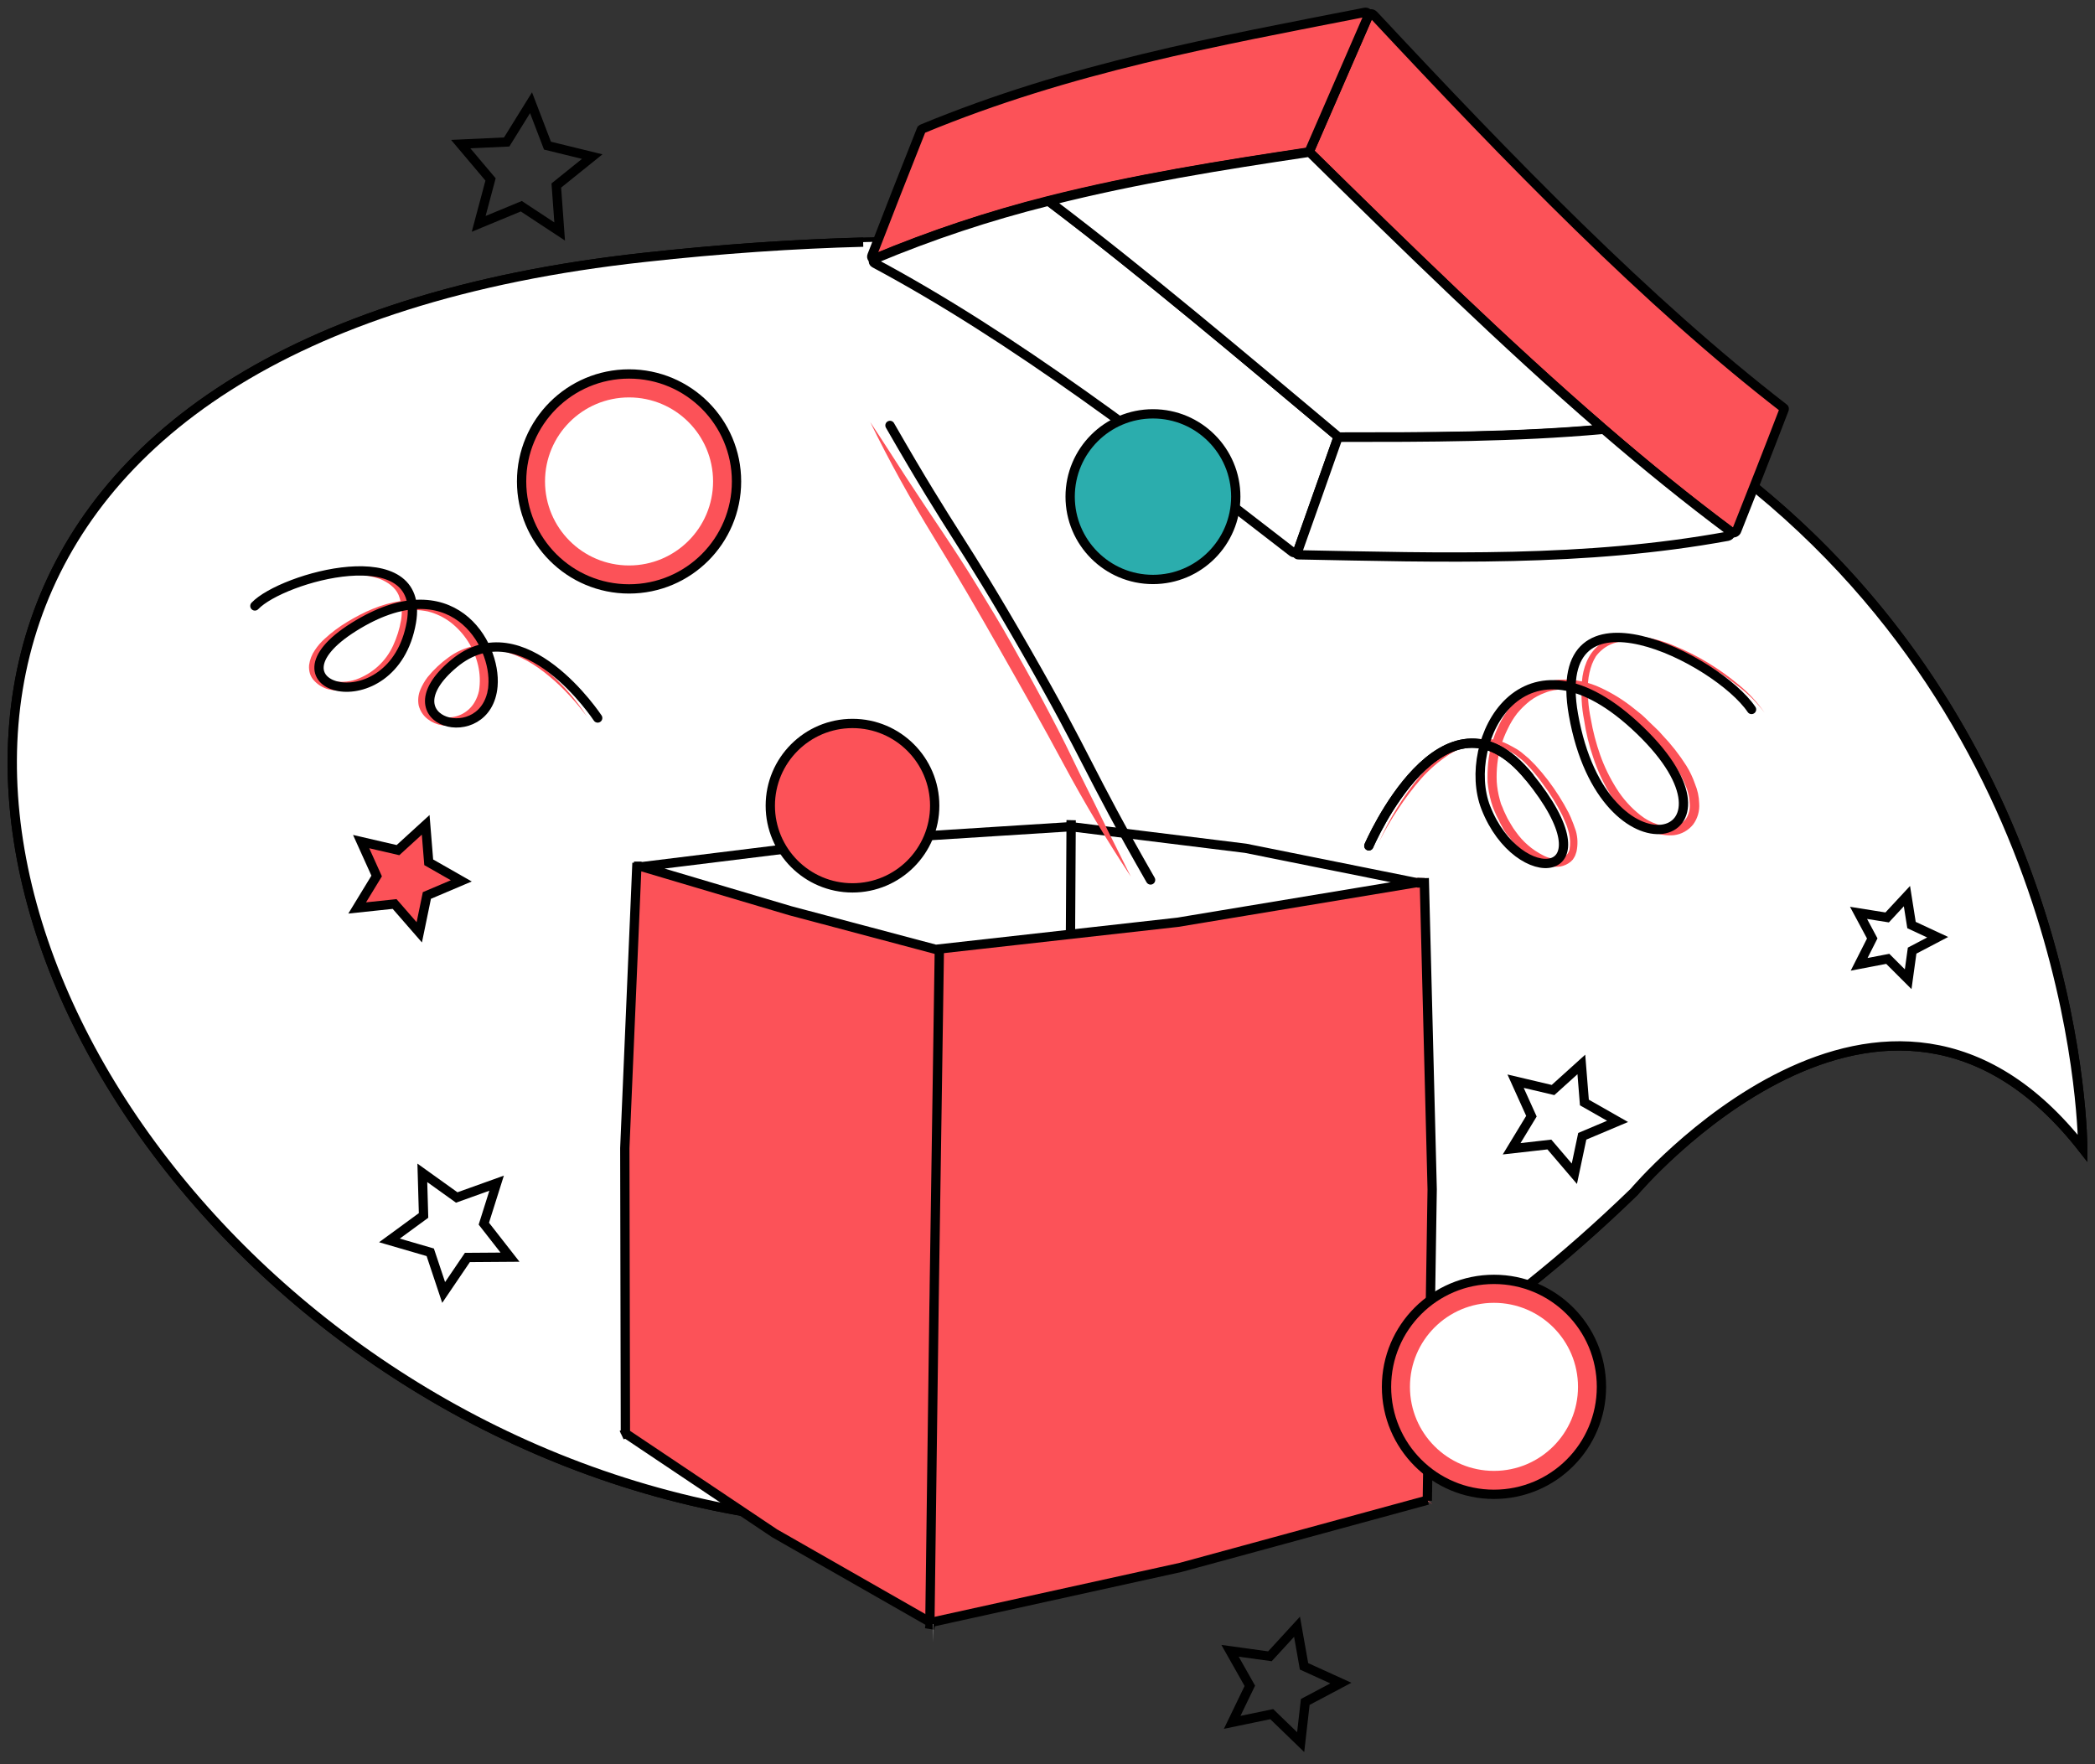 <svg width="171" height="144" viewBox="0 0 171 144" fill="none" xmlns="http://www.w3.org/2000/svg">
<rect x="0" y="0" width="171" height="144" fill="#333333" stroke="none"/>
<path d="M170 93.741C170 93.741 170.099 61.536 143.013 39.594C125.942 25.778 98.086 16.037 52.611 21.007C-65.051 33.829 42.994 184.84 133.372 97.295C133.372 97.295 153.823 73.017 170 93.741Z" stroke="black" stroke-width="0.759" stroke-miterlimit="10"/>
<path d="M170 93.741C170 93.741 170.099 61.536 143.013 39.594C125.942 25.778 98.086 16.037 52.611 21.007C-65.051 33.829 42.994 184.84 133.372 97.295C133.372 97.295 153.823 73.017 170 93.741Z" fill="white"/>
<path d="M70.453 19.764C64.837 19.913 58.898 20.31 52.611 21.006C-65.051 33.828 42.994 184.839 133.372 97.294C133.372 97.294 153.823 73.016 170 93.741C170 93.741 170.099 60.84 142.169 38.923" stroke="black" stroke-width="0.759" stroke-miterlimit="10"/>
<path d="M116.255 71.675L116.901 97.071L116.503 122.492L116.926 122.79L116.528 122.442L96.375 127.934L75.949 132.432L75.874 132.953L75.974 132.432L63.226 125.151L51.025 116.975L50.776 117.124L51.05 117.025L51 93.716L51.994 70.432" fill="#FC5258"/>
<path d="M116.252 71.675L116.898 97.071L116.501 122.492M116.526 122.442L96.373 127.934L75.947 132.432L75.872 132.953L75.971 132.432L63.224 125.151L51.022 116.975L50.774 117.124L51.047 117.025L50.998 93.716L51.992 70.432" stroke="black" stroke-width="0.759" stroke-miterlimit="10"/>
<path d="M76.171 134.047L75.898 105.892L76.668 77.763" fill="white"/>
<path d="M75.898 132.556L76.246 105.967L76.668 77.763" stroke="black" stroke-width="0.759" stroke-miterlimit="10"/>
<path d="M87.152 67.227L87.848 71.7L87.475 76.222" fill="white"/>
<path d="M87.152 67.227L87.848 71.7L87.475 76.222" stroke="black" stroke-width="0.759" stroke-miterlimit="10"/>
<path d="M115.759 72.022L96.128 75.278L76.373 77.489L64.495 74.333L52.269 70.705H51.747L52.269 70.755L69.788 68.593L87.431 67.475V66.953L87.406 67.475L101.67 69.239L115.759 72.072L116.281 72.047L115.759 72.022Z" fill="white"/>
<path d="M115.759 72.022L96.128 75.278L76.373 77.489L64.495 74.333L52.269 70.705H51.747L52.269 70.755L69.788 68.593L87.431 67.475V66.953L87.406 67.475L101.67 69.239L115.759 72.072L116.281 72.047L115.759 72.022Z" stroke="black" stroke-width="0.759" stroke-miterlimit="10"/>
<path d="M87.376 76.098L87.426 67.724" stroke="black" stroke-width="0.759" stroke-miterlimit="10"/>
<path d="M106.88 12.334C106.855 12.358 106.88 12.408 106.905 12.458C114.906 20.31 122.883 28.113 130.885 35.021C134.364 38.028 137.842 40.861 141.321 43.445C141.361 43.47 141.406 43.485 141.452 43.49C141.499 43.495 141.546 43.488 141.589 43.471C141.633 43.454 141.671 43.427 141.703 43.392C141.734 43.358 141.757 43.316 141.769 43.271C143.061 40.016 144.353 36.736 145.62 33.431C145.645 33.381 145.645 33.331 145.596 33.306C134.438 24.684 123.281 13.178 112.123 1.226C111.974 1.077 111.751 1.102 111.701 1.276C110.086 4.953 108.495 8.631 106.88 12.334Z" fill="#FC5258" stroke="black" stroke-width="0.759" stroke-miterlimit="10" stroke-linecap="round"/>
<path d="M71.173 20.858C71.098 21.032 71.247 21.181 71.396 21.107C75.996 19.188 80.73 17.61 85.561 16.385C92.643 14.596 99.725 13.478 106.807 12.409C106.824 12.409 106.848 12.384 106.881 12.335L111.677 1.302C111.691 1.265 111.695 1.225 111.688 1.186C111.682 1.147 111.665 1.111 111.64 1.08C111.614 1.05 111.582 1.027 111.545 1.014C111.508 1 111.468 0.997 111.429 1.003C99.377 3.364 87.325 5.526 75.273 10.521C75.223 10.537 75.198 10.562 75.198 10.595C73.856 13.975 72.515 17.379 71.173 20.858Z" fill="#FC5258" stroke="black" stroke-width="0.759" stroke-miterlimit="10" stroke-linecap="round"/>
<path d="M71.375 21.479C82.756 27.567 94.137 36.264 105.494 45.061C105.53 45.087 105.571 45.105 105.615 45.112C105.659 45.12 105.704 45.118 105.747 45.106C105.79 45.094 105.83 45.073 105.863 45.044C105.897 45.014 105.923 44.978 105.941 44.937C107.034 41.856 108.103 38.799 109.196 35.743C109.203 35.718 109.205 35.691 109.201 35.665C109.196 35.639 109.187 35.615 109.171 35.593C101.319 29.033 93.466 22.374 85.614 16.435H85.515C80.715 17.635 76.014 19.197 71.45 21.106C71.276 21.156 71.226 21.404 71.375 21.479Z" fill="white" stroke="black" stroke-width="0.759" stroke-miterlimit="10" stroke-linecap="round"/>
<path d="M85.759 16.534C93.562 22.448 101.389 29.083 109.192 35.618L109.267 35.668C116.373 35.668 123.505 35.668 130.612 35.047C130.712 35.022 130.761 34.898 130.687 34.848C122.76 27.99 114.833 20.237 106.906 12.434H106.806C99.799 13.477 92.791 14.596 85.809 16.36C85.793 16.368 85.78 16.379 85.77 16.392C85.759 16.405 85.751 16.42 85.746 16.436C85.742 16.453 85.74 16.47 85.743 16.486C85.745 16.503 85.75 16.519 85.759 16.534Z" fill="white" stroke="black" stroke-width="0.759" stroke-miterlimit="10" stroke-linecap="round"/>
<path d="M105.965 45.285C117.645 45.508 129.349 45.906 141.028 43.769C141.252 43.719 141.351 43.446 141.177 43.322C137.748 40.762 134.343 38.004 130.914 35.047H130.84C123.658 35.693 116.477 35.693 109.295 35.693L109.196 35.743C108.102 38.874 106.984 42.005 105.866 45.161C105.862 45.175 105.862 45.191 105.865 45.206C105.868 45.221 105.875 45.236 105.885 45.248C105.894 45.26 105.906 45.269 105.921 45.276C105.934 45.282 105.95 45.285 105.965 45.285Z" fill="white" stroke="black" stroke-width="0.759" stroke-miterlimit="10" stroke-linecap="round"/>
<path d="M47.918 58.505C47.1 57.227 46.114 56.065 44.986 55.051C43.867 54.057 42.575 53.162 41.059 52.765C40.296 52.562 39.495 52.545 38.724 52.715C37.96 52.874 37.239 53.196 36.611 53.659C35.97 54.118 35.394 54.662 34.897 55.274C34.654 55.596 34.454 55.946 34.3 56.318C34.136 56.719 34.093 57.16 34.176 57.585C34.291 58.032 34.554 58.426 34.922 58.704C35.263 58.965 35.665 59.136 36.09 59.201C36.937 59.325 37.799 59.12 38.5 58.629C38.831 58.372 39.117 58.062 39.345 57.71C39.562 57.35 39.713 56.954 39.792 56.542C39.963 55.754 39.946 54.936 39.742 54.156C39.572 53.377 39.279 52.631 38.873 51.944C38.443 51.258 37.897 50.653 37.258 50.155C36.61 49.678 35.876 49.332 35.096 49.136C34.31 48.976 33.504 48.951 32.71 49.062C31.12 49.286 29.678 49.957 28.361 50.752C27.693 51.149 27.068 51.615 26.498 52.143C26.194 52.414 25.927 52.723 25.703 53.063C25.451 53.426 25.289 53.843 25.23 54.28C25.207 54.523 25.233 54.768 25.305 55.001C25.381 55.226 25.508 55.431 25.678 55.597C25.99 55.921 26.386 56.154 26.821 56.268C27.628 56.452 28.471 56.409 29.256 56.144C30.02 55.888 30.716 55.464 31.294 54.902C31.861 54.348 32.317 53.69 32.636 52.963C32.96 52.245 33.178 51.483 33.282 50.702C33.418 49.903 33.314 49.081 32.983 48.341C32.891 48.159 32.782 47.984 32.66 47.819L32.437 47.596L32.337 47.496L32.213 47.397L31.965 47.223L31.691 47.074L31.145 46.825C30.406 46.591 29.632 46.49 28.858 46.527C27.333 46.582 25.826 46.867 24.386 47.372C23.669 47.611 22.972 47.901 22.298 48.242C21.611 48.559 20.982 48.987 20.434 49.509C21.01 49.026 21.655 48.632 22.348 48.341C23.036 48.044 23.742 47.787 24.46 47.571C25.886 47.136 27.368 46.91 28.858 46.9C29.585 46.903 30.306 47.02 30.995 47.248C31.666 47.521 32.263 47.944 32.536 48.565C32.79 49.221 32.858 49.935 32.735 50.627C32.61 51.34 32.393 52.033 32.089 52.69C31.793 53.336 31.37 53.916 30.845 54.394C30.32 54.872 29.703 55.239 29.032 55.473C28.381 55.682 27.684 55.708 27.02 55.548C26.712 55.492 26.432 55.335 26.224 55.1C26.13 55.002 26.059 54.885 26.016 54.755C25.973 54.627 25.96 54.49 25.976 54.355C26.02 54.037 26.149 53.736 26.349 53.485C26.538 53.2 26.763 52.941 27.02 52.715C27.554 52.216 28.146 51.782 28.784 51.423C30.026 50.677 31.393 50.056 32.809 49.857C33.511 49.75 34.226 49.766 34.922 49.907C35.597 50.077 36.231 50.381 36.785 50.801C37.91 51.679 38.699 52.916 39.022 54.305C39.182 54.99 39.208 55.699 39.096 56.393C39.024 56.726 38.898 57.044 38.724 57.337C38.468 57.765 38.09 58.107 37.638 58.32C37.187 58.532 36.682 58.605 36.189 58.53C35.543 58.455 34.922 58.057 34.797 57.461C34.715 57.149 34.732 56.819 34.847 56.517C34.968 56.188 35.136 55.879 35.344 55.597C35.783 55.013 36.312 54.502 36.91 54.082C37.469 53.634 38.124 53.319 38.823 53.162C39.533 52.993 40.272 52.984 40.985 53.137C42.401 53.46 43.718 54.255 44.861 55.225C45.435 55.7 45.975 56.214 46.477 56.765C46.991 57.316 47.472 57.897 47.918 58.505Z" fill="#FC5258"/>
<path d="M112.576 68.693C113.038 67.765 113.561 66.868 114.141 66.009C114.706 65.148 115.329 64.326 116.005 63.549C116.685 62.788 117.462 62.12 118.316 61.561L118.664 61.362L118.987 61.188C119.211 61.064 119.459 60.99 119.683 60.89C120.159 60.751 120.653 60.684 121.149 60.691C121.4 60.7 121.65 60.733 121.894 60.791C122.016 60.8 122.134 60.834 122.242 60.89L122.59 60.99L122.938 61.164L123.261 61.337L123.584 61.536L123.733 61.636L123.882 61.76L124.18 61.984L124.454 62.232L124.976 62.779L125.473 63.375C125.622 63.549 125.771 63.773 125.92 63.972C126.537 64.79 127.077 65.664 127.535 66.581L127.684 66.929L127.833 67.277C127.933 67.5 127.982 67.749 128.057 67.972C128.172 68.427 128.189 68.902 128.107 69.364C128.052 69.558 127.939 69.731 127.784 69.86C127.629 69.988 127.438 70.067 127.237 70.085C126.789 70.124 126.339 70.029 125.945 69.811C125.062 69.364 124.302 68.707 123.733 67.898C123.587 67.709 123.454 67.509 123.336 67.301C123.211 67.078 123.062 66.854 122.963 66.63C122.863 66.407 122.739 66.183 122.665 65.96L122.515 65.612L122.416 65.264C122.283 64.785 122.2 64.294 122.168 63.798C122.147 63.308 122.164 62.818 122.217 62.331C122.331 61.345 122.617 60.386 123.062 59.499C123.271 59.049 123.529 58.624 123.833 58.231C124.142 57.855 124.493 57.513 124.876 57.212C125.254 56.926 125.673 56.7 126.119 56.542C126.342 56.449 126.576 56.383 126.814 56.343L127.162 56.293C127.275 56.26 127.394 56.252 127.51 56.268C128.488 56.243 129.458 56.447 130.343 56.865C131.249 57.305 132.107 57.838 132.903 58.455L133.474 58.927L133.772 59.176L134.046 59.449L134.592 59.971C134.779 60.141 134.953 60.323 135.114 60.517C135.812 61.25 136.436 62.049 136.978 62.903C137.228 63.324 137.444 63.765 137.624 64.22C137.803 64.663 137.904 65.134 137.922 65.612C137.961 66.051 137.847 66.49 137.599 66.854C137.47 67.018 137.308 67.153 137.125 67.251C136.941 67.35 136.738 67.409 136.531 67.426C136.076 67.493 135.611 67.433 135.189 67.252C134.73 67.094 134.301 66.859 133.921 66.556C133.134 65.942 132.461 65.193 131.933 64.344C131.396 63.493 130.954 62.584 130.616 61.636C130.276 60.674 130.018 59.684 129.846 58.679C129.637 57.683 129.562 56.663 129.622 55.647C129.665 55.154 129.774 54.669 129.945 54.206C130.033 53.981 130.141 53.765 130.269 53.56C130.414 53.368 130.581 53.193 130.766 53.038C131.13 52.729 131.565 52.516 132.033 52.417C132.521 52.301 133.023 52.26 133.524 52.292C134.536 52.377 135.531 52.603 136.481 52.963C137.455 53.316 138.395 53.757 139.289 54.28C140.19 54.776 141.047 55.35 141.848 55.995C142.679 56.614 143.416 57.351 144.035 58.182C143.444 57.322 142.733 56.552 141.923 55.895C141.126 55.227 140.278 54.621 139.388 54.081C138.499 53.544 137.569 53.079 136.605 52.69C135.634 52.271 134.602 52.011 133.549 51.92C133.018 51.857 132.481 51.883 131.958 51.994C131.414 52.107 130.903 52.345 130.467 52.69C130.252 52.873 130.06 53.081 129.896 53.311C129.739 53.537 129.606 53.779 129.498 54.032C129.29 54.53 129.164 55.059 129.125 55.597C129.034 56.66 129.092 57.731 129.299 58.778C129.453 59.818 129.703 60.841 130.045 61.834C130.376 62.841 130.818 63.808 131.362 64.717C131.93 65.638 132.653 66.453 133.499 67.127C133.936 67.465 134.422 67.733 134.94 67.923C135.477 68.132 136.055 68.217 136.63 68.171C137.245 68.096 137.806 67.784 138.196 67.301C138.562 66.808 138.738 66.199 138.693 65.587C138.68 65.031 138.562 64.483 138.345 63.972C138.168 63.458 137.935 62.966 137.649 62.505C137.079 61.606 136.421 60.766 135.686 59.996C135.517 59.793 135.334 59.602 135.139 59.424L134.568 58.877L134.294 58.604L133.996 58.331L133.375 57.834C132.544 57.162 131.635 56.594 130.666 56.144C129.674 55.671 128.584 55.441 127.485 55.473C127.344 55.469 127.203 55.477 127.063 55.498L126.641 55.572C126.367 55.612 126.1 55.687 125.845 55.796C125.32 55.986 124.826 56.254 124.379 56.591C123.956 56.936 123.572 57.328 123.236 57.759C122.891 58.186 122.599 58.654 122.366 59.151C121.886 60.116 121.582 61.16 121.472 62.232C121.418 62.769 121.402 63.308 121.422 63.847C121.471 64.394 121.571 64.934 121.72 65.463L121.845 65.86L121.994 66.233C122.095 66.48 122.211 66.721 122.342 66.954C122.441 67.202 122.59 67.426 122.714 67.674C122.839 67.923 123.012 68.121 123.186 68.32C123.498 68.764 123.865 69.165 124.28 69.513C124.689 69.883 125.149 70.193 125.647 70.432C126.169 70.693 126.756 70.796 127.336 70.731C127.656 70.676 127.956 70.539 128.206 70.333L128.38 70.159C128.416 70.09 128.457 70.023 128.504 69.96C128.547 69.891 128.581 69.815 128.604 69.737L128.678 69.513C128.799 68.954 128.782 68.374 128.628 67.823C128.529 67.575 128.455 67.301 128.355 67.078L128.206 66.705L128.032 66.332C127.546 65.4 126.98 64.51 126.342 63.673L125.845 63.052L125.323 62.456L124.777 61.909L124.454 61.636L124.156 61.387L123.982 61.263L123.833 61.164L123.485 60.965L123.112 60.766L122.739 60.592L122.366 60.493L121.969 60.368C121.695 60.344 121.447 60.294 121.174 60.294C120.633 60.308 120.097 60.4 119.583 60.567L118.838 60.89L118.49 61.089L118.167 61.288C117.306 61.886 116.529 62.596 115.856 63.4C114.53 65.009 113.427 66.79 112.576 68.693Z" fill="#FC5258"/>
<path d="M71.03 34.45C72.595 37.656 74.335 40.787 76.198 43.819C78.062 46.85 79.851 49.931 81.615 53.038C83.38 56.144 85.119 59.2 86.809 62.356C88.499 65.512 90.338 68.569 92.301 71.55C91.506 69.935 90.686 68.345 89.915 66.754C89.145 65.164 88.325 63.574 87.555 61.959C86.784 60.343 85.964 58.778 85.119 57.188C84.274 55.597 83.405 54.056 82.535 52.491C81.665 50.925 80.721 49.41 79.802 47.894C78.882 46.378 77.888 44.862 76.894 43.371C75.9 41.88 74.906 40.414 73.937 38.923C72.968 37.432 72.024 35.941 71.03 34.45Z" fill="#FC5258"/>
<path d="M72.643 34.724C77.961 43.992 78.383 43.769 83.701 53.038C89.019 62.307 88.596 62.555 93.914 71.824" stroke="black" stroke-width="0.759" stroke-miterlimit="10" stroke-linecap="round"/>
<path d="M94.108 47.297C90.375 47.297 87.349 44.271 87.349 40.538C87.349 36.805 90.375 33.779 94.108 33.779C97.841 33.779 100.867 36.805 100.867 40.538C100.867 44.271 97.841 47.297 94.108 47.297Z" fill="#2BADAD" stroke="black" stroke-width="0.759" stroke-miterlimit="10"/>
<path d="M69.584 72.47C65.878 72.47 62.874 69.466 62.874 65.761C62.874 62.055 65.878 59.051 69.584 59.051C73.289 59.051 76.293 62.055 76.293 65.761C76.293 69.466 73.289 72.47 69.584 72.47Z" fill="#FC5258" stroke="black" stroke-width="0.759" stroke-miterlimit="10" stroke-linecap="round"/>
<path d="M111.729 69.04C111.729 69.04 117.817 54.851 124.8 63.399C131.783 71.948 123.93 72.718 121.271 65.909C119.209 60.616 124.253 50.378 133.845 59.597C143.437 68.817 130.913 72.37 128.428 58.33C126.415 46.825 140.207 53.807 142.965 57.908" stroke="black" stroke-width="0.759" stroke-miterlimit="10" stroke-linecap="round"/>
<path d="M48.785 58.604C48.785 58.604 42.722 49.41 37.031 54.181C31.341 58.952 39.79 61.263 40.237 55.995C40.535 52.516 36.857 46.179 28.881 51.174C20.904 56.169 32.086 59.275 33.577 50.801C34.795 43.818 23.016 47.123 20.805 49.459" stroke="black" stroke-width="0.759" stroke-miterlimit="10" stroke-linecap="round"/>
<path d="M29.477 68.693L30.744 71.501L29.154 74.11L32.21 73.787L34.223 76.098L34.844 73.091L37.652 71.898L34.993 70.383L34.745 67.326L32.484 69.389L29.477 68.693Z" fill="#FC5258" stroke="black" stroke-width="0.759" stroke-miterlimit="10" stroke-linecap="round"/>
<path d="M123.707 88.249L124.999 91.107L123.384 93.766L126.465 93.418L128.503 95.804L129.149 92.747L132.031 91.53L129.323 89.989L129.074 86.883L126.763 88.97L123.707 88.249Z" stroke="black" stroke-width="0.759" stroke-miterlimit="10" stroke-linecap="round"/>
<path d="M36.212 105.495L38.15 102.638L41.629 102.613L39.492 99.879L40.535 96.574L37.28 97.742L34.472 95.73L34.572 99.208L31.788 101.246L35.118 102.215L36.212 105.495Z" stroke="black" stroke-width="0.759" stroke-miterlimit="10" stroke-linecap="round"/>
<path d="M100.4 134.743L102.015 137.601L100.574 140.583L103.804 139.912L106.165 142.198L106.538 138.918L109.445 137.377L106.439 136.01L105.867 132.78L103.655 135.19L100.4 134.743Z" stroke="black" stroke-width="0.759" stroke-miterlimit="10" stroke-linecap="round"/>
<path d="M151.749 78.71L154.085 78.263L155.75 79.927L156.073 77.592L158.16 76.498L156.023 75.504L155.65 73.144L154.035 74.883L151.699 74.51L152.818 76.598L151.749 78.71Z" stroke="black" stroke-width="0.759" stroke-miterlimit="10" stroke-linecap="round"/>
<path d="M39.071 18.274L42.55 16.833L45.681 18.895L45.408 15.143L48.34 12.782L44.687 11.888L43.345 8.384L41.357 11.589L37.605 11.763L40.04 14.646L39.071 18.274Z" stroke="black" stroke-width="0.759" stroke-miterlimit="10" stroke-linecap="round"/>
<path d="M111.73 69.04C111.73 69.04 117.818 54.851 124.801 63.399" stroke="black" stroke-width="0.759" stroke-miterlimit="10" stroke-linecap="round"/>
<path d="M51.345 48.068C46.501 48.068 42.574 44.141 42.574 39.296C42.574 34.452 46.501 30.524 51.345 30.524C56.19 30.524 60.117 34.452 60.117 39.296C60.117 44.141 56.19 48.068 51.345 48.068Z" fill="#FC5258" stroke="black" stroke-width="0.759" stroke-miterlimit="10" stroke-linecap="round"/>
<path d="M51.345 46.154C47.557 46.154 44.486 43.084 44.486 39.296C44.486 35.508 47.557 32.438 51.345 32.438C55.133 32.438 58.203 35.508 58.203 39.296C58.203 43.084 55.133 46.154 51.345 46.154Z" fill="white"/>
<path d="M121.943 121.97C117.098 121.97 113.171 118.043 113.171 113.198C113.171 108.353 117.098 104.426 121.943 104.426C126.788 104.426 130.715 108.353 130.715 113.198C130.715 118.043 126.788 121.97 121.943 121.97Z" fill="#FC5258" stroke="black" stroke-width="0.759" stroke-miterlimit="10" stroke-linecap="round"/>
<path d="M121.942 120.057C118.155 120.057 115.084 116.986 115.084 113.198C115.084 109.41 118.155 106.34 121.942 106.34C125.73 106.34 128.801 109.41 128.801 113.198C128.801 116.986 125.73 120.057 121.942 120.057Z" fill="white"/>
</svg>

